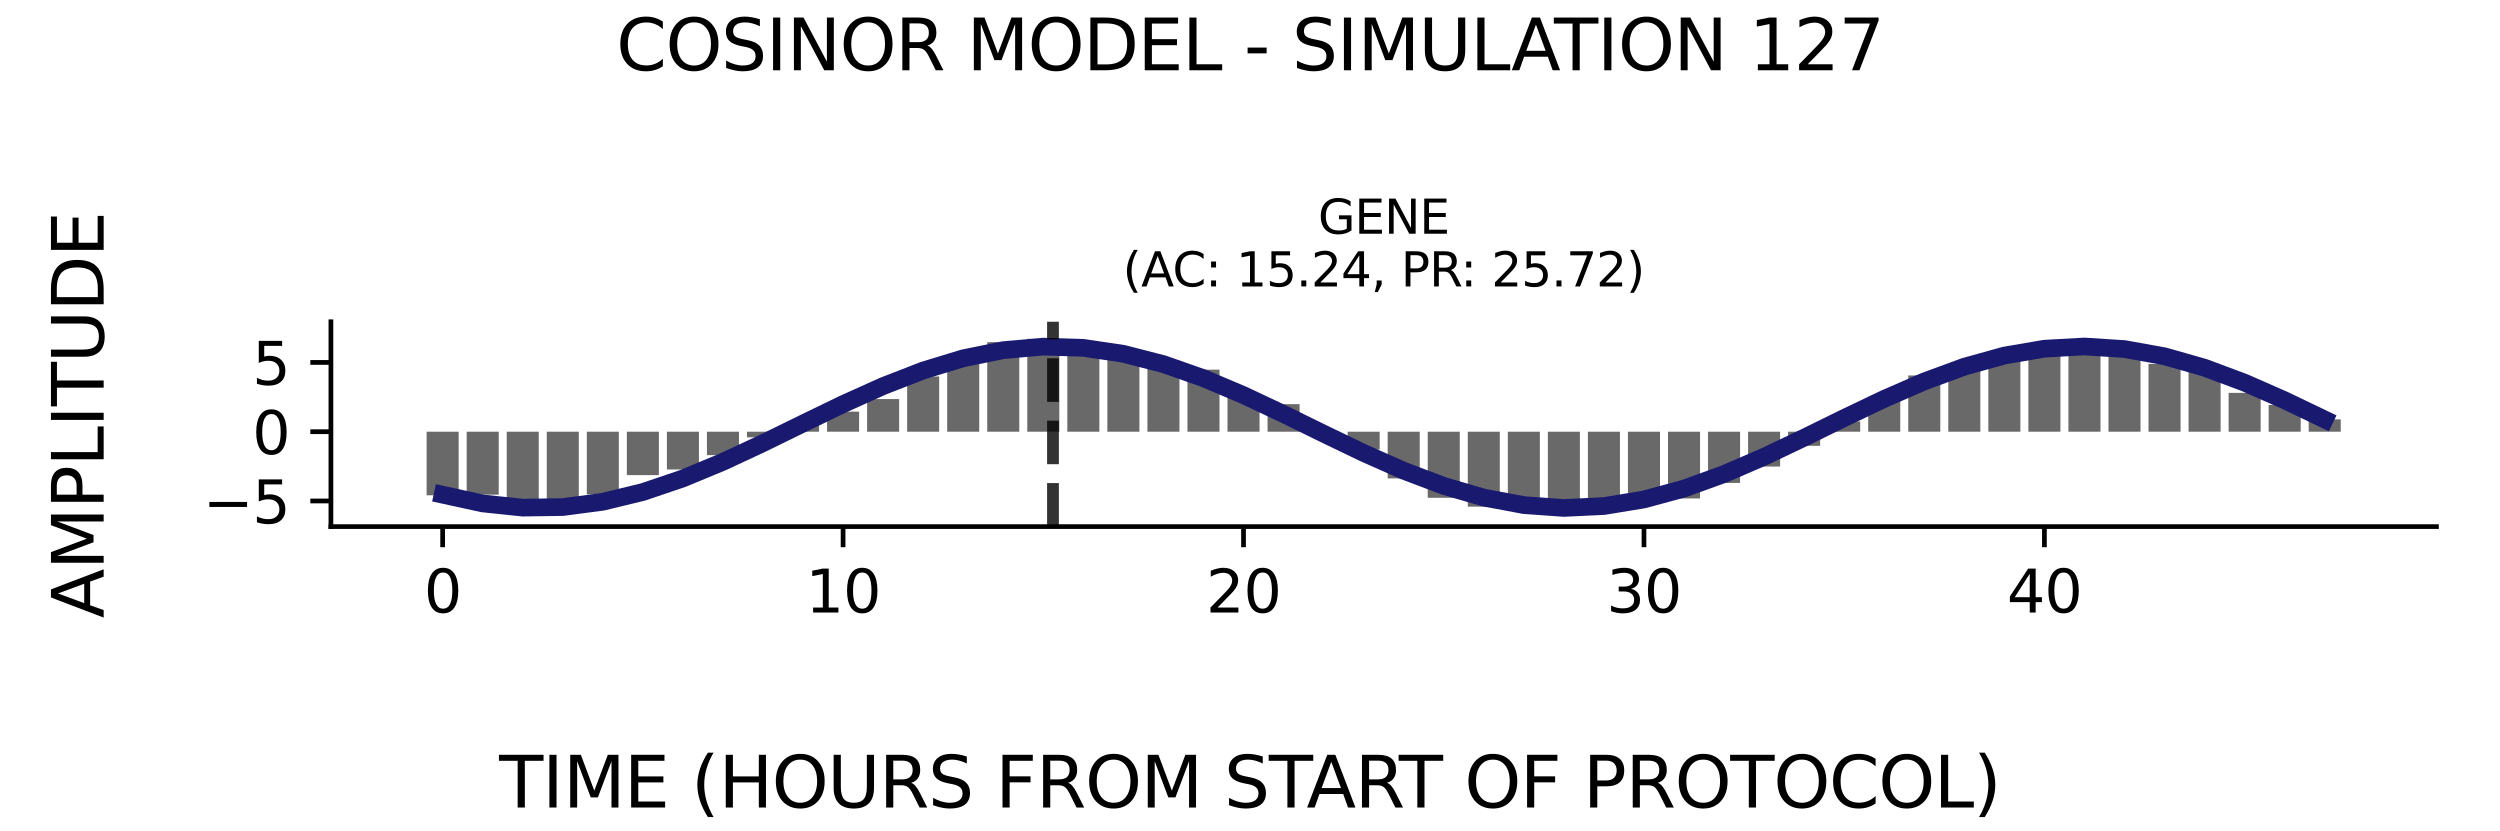 <?xml version="1.0" encoding="utf-8" standalone="no"?>
<!DOCTYPE svg PUBLIC "-//W3C//DTD SVG 1.1//EN"
  "http://www.w3.org/Graphics/SVG/1.1/DTD/svg11.dtd">
<svg xmlns:xlink="http://www.w3.org/1999/xlink" width="424.8pt" height="141.12pt" viewBox="0 0 424.8 141.12" xmlns="http://www.w3.org/2000/svg" version="1.1">
 <defs>
  <style type="text/css">*{stroke-linejoin: round; stroke-linecap: butt}</style>
 </defs>
 <g id="figure_1">
  <g id="patch_1">
   <path d="M 0 141.12 
L 424.8 141.12 
L 424.8 0 
L 0 0 
z
" style="fill: #ffffff"/>
  </g>
  <g id="axes_1">
   <g id="patch_2">
    <path d="M 56.23 89.48 
L 414 89.48 
L 414 54.672 
L 56.23 54.672 
z
" style="fill: #ffffff"/>
   </g>
   <g id="patch_3">
    <path d="M 72.492 73.356 
L 77.936 73.356 
L 77.936 84.159 
L 72.492 84.159 
z
" clip-path="url(#pdccaee2e2e)" style="fill: #696969"/>
   </g>
   <g id="patch_4">
    <path d="M 79.297 73.356 
L 84.74 73.356 
L 84.74 84.053 
L 79.297 84.053 
z
" clip-path="url(#pdccaee2e2e)" style="fill: #696969"/>
   </g>
   <g id="patch_5">
    <path d="M 86.101 73.356 
L 91.544 73.356 
L 91.544 85.902 
L 86.101 85.902 
z
" clip-path="url(#pdccaee2e2e)" style="fill: #696969"/>
   </g>
   <g id="patch_6">
    <path d="M 92.905 73.356 
L 98.349 73.356 
L 98.349 85.169 
L 92.905 85.169 
z
" clip-path="url(#pdccaee2e2e)" style="fill: #696969"/>
   </g>
   <g id="patch_7">
    <path d="M 99.709 73.356 
L 105.153 73.356 
L 105.153 83.999 
L 99.709 83.999 
z
" clip-path="url(#pdccaee2e2e)" style="fill: #696969"/>
   </g>
   <g id="patch_8">
    <path d="M 106.514 73.356 
L 111.957 73.356 
L 111.957 80.732 
L 106.514 80.732 
z
" clip-path="url(#pdccaee2e2e)" style="fill: #696969"/>
   </g>
   <g id="patch_9">
    <path d="M 113.318 73.356 
L 118.762 73.356 
L 118.762 79.775 
L 113.318 79.775 
z
" clip-path="url(#pdccaee2e2e)" style="fill: #696969"/>
   </g>
   <g id="patch_10">
    <path d="M 120.122 73.356 
L 125.566 73.356 
L 125.566 77.338 
L 120.122 77.338 
z
" clip-path="url(#pdccaee2e2e)" style="fill: #696969"/>
   </g>
   <g id="patch_11">
    <path d="M 126.927 73.356 
L 132.37 73.356 
L 132.37 74.312 
L 126.927 74.312 
z
" clip-path="url(#pdccaee2e2e)" style="fill: #696969"/>
   </g>
   <g id="patch_12">
    <path d="M 133.731 73.356 
L 139.174 73.356 
L 139.174 72.032 
L 133.731 72.032 
z
" clip-path="url(#pdccaee2e2e)" style="fill: #696969"/>
   </g>
   <g id="patch_13">
    <path d="M 140.535 73.356 
L 145.979 73.356 
L 145.979 69.946 
L 140.535 69.946 
z
" clip-path="url(#pdccaee2e2e)" style="fill: #696969"/>
   </g>
   <g id="patch_14">
    <path d="M 147.34 73.356 
L 152.783 73.356 
L 152.783 67.81 
L 147.34 67.81 
z
" clip-path="url(#pdccaee2e2e)" style="fill: #696969"/>
   </g>
   <g id="patch_15">
    <path d="M 154.144 73.356 
L 159.587 73.356 
L 159.587 63.968 
L 154.144 63.968 
z
" clip-path="url(#pdccaee2e2e)" style="fill: #696969"/>
   </g>
   <g id="patch_16">
    <path d="M 160.948 73.356 
L 166.392 73.356 
L 166.392 60.29 
L 160.948 60.29 
z
" clip-path="url(#pdccaee2e2e)" style="fill: #696969"/>
   </g>
   <g id="patch_17">
    <path d="M 167.752 73.356 
L 173.196 73.356 
L 173.196 58.14 
L 167.752 58.14 
z
" clip-path="url(#pdccaee2e2e)" style="fill: #696969"/>
   </g>
   <g id="patch_18">
    <path d="M 174.557 73.356 
L 180 73.356 
L 180 57.573 
L 174.557 57.573 
z
" clip-path="url(#pdccaee2e2e)" style="fill: #696969"/>
   </g>
   <g id="patch_19">
    <path d="M 181.361 73.356 
L 186.804 73.356 
L 186.804 58.41 
L 181.361 58.41 
z
" clip-path="url(#pdccaee2e2e)" style="fill: #696969"/>
   </g>
   <g id="patch_20">
    <path d="M 188.165 73.356 
L 193.609 73.356 
L 193.609 59.598 
L 188.165 59.598 
z
" clip-path="url(#pdccaee2e2e)" style="fill: #696969"/>
   </g>
   <g id="patch_21">
    <path d="M 194.97 73.356 
L 200.413 73.356 
L 200.413 61.62 
L 194.97 61.62 
z
" clip-path="url(#pdccaee2e2e)" style="fill: #696969"/>
   </g>
   <g id="patch_22">
    <path d="M 201.774 73.356 
L 207.217 73.356 
L 207.217 62.812 
L 201.774 62.812 
z
" clip-path="url(#pdccaee2e2e)" style="fill: #696969"/>
   </g>
   <g id="patch_23">
    <path d="M 208.578 73.356 
L 214.022 73.356 
L 214.022 67.036 
L 208.578 67.036 
z
" clip-path="url(#pdccaee2e2e)" style="fill: #696969"/>
   </g>
   <g id="patch_24">
    <path d="M 215.383 73.356 
L 220.826 73.356 
L 220.826 68.677 
L 215.383 68.677 
z
" clip-path="url(#pdccaee2e2e)" style="fill: #696969"/>
   </g>
   <g id="patch_25">
    <path d="M 222.187 73.356 
L 227.63 73.356 
L 227.63 73.897 
L 222.187 73.897 
z
" clip-path="url(#pdccaee2e2e)" style="fill: #696969"/>
   </g>
   <g id="patch_26">
    <path d="M 228.991 73.356 
L 234.435 73.356 
L 234.435 76.379 
L 228.991 76.379 
z
" clip-path="url(#pdccaee2e2e)" style="fill: #696969"/>
   </g>
   <g id="patch_27">
    <path d="M 235.795 73.356 
L 241.239 73.356 
L 241.239 81.289 
L 235.795 81.289 
z
" clip-path="url(#pdccaee2e2e)" style="fill: #696969"/>
   </g>
   <g id="patch_28">
    <path d="M 242.6 73.356 
L 248.043 73.356 
L 248.043 84.585 
L 242.6 84.585 
z
" clip-path="url(#pdccaee2e2e)" style="fill: #696969"/>
   </g>
   <g id="patch_29">
    <path d="M 249.404 73.356 
L 254.847 73.356 
L 254.847 86.095 
L 249.404 86.095 
z
" clip-path="url(#pdccaee2e2e)" style="fill: #696969"/>
   </g>
   <g id="patch_30">
    <path d="M 256.208 73.356 
L 261.652 73.356 
L 261.652 86.579 
L 256.208 86.579 
z
" clip-path="url(#pdccaee2e2e)" style="fill: #696969"/>
   </g>
   <g id="patch_31">
    <path d="M 263.013 73.356 
L 268.456 73.356 
L 268.456 85.726 
L 263.013 85.726 
z
" clip-path="url(#pdccaee2e2e)" style="fill: #696969"/>
   </g>
   <g id="patch_32">
    <path d="M 269.817 73.356 
L 275.26 73.356 
L 275.26 85.776 
L 269.817 85.776 
z
" clip-path="url(#pdccaee2e2e)" style="fill: #696969"/>
   </g>
   <g id="patch_33">
    <path d="M 276.621 73.356 
L 282.065 73.356 
L 282.065 84.937 
L 276.621 84.937 
z
" clip-path="url(#pdccaee2e2e)" style="fill: #696969"/>
   </g>
   <g id="patch_34">
    <path d="M 283.426 73.356 
L 288.869 73.356 
L 288.869 84.697 
L 283.426 84.697 
z
" clip-path="url(#pdccaee2e2e)" style="fill: #696969"/>
   </g>
   <g id="patch_35">
    <path d="M 290.23 73.356 
L 295.673 73.356 
L 295.673 82.06 
L 290.23 82.06 
z
" clip-path="url(#pdccaee2e2e)" style="fill: #696969"/>
   </g>
   <g id="patch_36">
    <path d="M 297.034 73.356 
L 302.478 73.356 
L 302.478 79.274 
L 297.034 79.274 
z
" clip-path="url(#pdccaee2e2e)" style="fill: #696969"/>
   </g>
   <g id="patch_37">
    <path d="M 303.838 73.356 
L 309.282 73.356 
L 309.282 75.755 
L 303.838 75.755 
z
" clip-path="url(#pdccaee2e2e)" style="fill: #696969"/>
   </g>
   <g id="patch_38">
    <path d="M 310.643 73.356 
L 316.086 73.356 
L 316.086 71.606 
L 310.643 71.606 
z
" clip-path="url(#pdccaee2e2e)" style="fill: #696969"/>
   </g>
   <g id="patch_39">
    <path d="M 317.447 73.356 
L 322.89 73.356 
L 322.89 67.409 
L 317.447 67.409 
z
" clip-path="url(#pdccaee2e2e)" style="fill: #696969"/>
   </g>
   <g id="patch_40">
    <path d="M 324.251 73.356 
L 329.695 73.356 
L 329.695 63.796 
L 324.251 63.796 
z
" clip-path="url(#pdccaee2e2e)" style="fill: #696969"/>
   </g>
   <g id="patch_41">
    <path d="M 331.056 73.356 
L 336.499 73.356 
L 336.499 62.398 
L 331.056 62.398 
z
" clip-path="url(#pdccaee2e2e)" style="fill: #696969"/>
   </g>
   <g id="patch_42">
    <path d="M 337.86 73.356 
L 343.303 73.356 
L 343.303 60.008 
L 337.86 60.008 
z
" clip-path="url(#pdccaee2e2e)" style="fill: #696969"/>
   </g>
   <g id="patch_43">
    <path d="M 344.664 73.356 
L 350.108 73.356 
L 350.108 58.96 
L 344.664 58.96 
z
" clip-path="url(#pdccaee2e2e)" style="fill: #696969"/>
   </g>
   <g id="patch_44">
    <path d="M 351.468 73.356 
L 356.912 73.356 
L 356.912 59.171 
L 351.468 59.171 
z
" clip-path="url(#pdccaee2e2e)" style="fill: #696969"/>
   </g>
   <g id="patch_45">
    <path d="M 358.273 73.356 
L 363.716 73.356 
L 363.716 60.014 
L 358.273 60.014 
z
" clip-path="url(#pdccaee2e2e)" style="fill: #696969"/>
   </g>
   <g id="patch_46">
    <path d="M 365.077 73.356 
L 370.521 73.356 
L 370.521 61.834 
L 365.077 61.834 
z
" clip-path="url(#pdccaee2e2e)" style="fill: #696969"/>
   </g>
   <g id="patch_47">
    <path d="M 371.881 73.356 
L 377.325 73.356 
L 377.325 62.319 
L 371.881 62.319 
z
" clip-path="url(#pdccaee2e2e)" style="fill: #696969"/>
   </g>
   <g id="patch_48">
    <path d="M 378.686 73.356 
L 384.129 73.356 
L 384.129 66.754 
L 378.686 66.754 
z
" clip-path="url(#pdccaee2e2e)" style="fill: #696969"/>
   </g>
   <g id="patch_49">
    <path d="M 385.49 73.356 
L 390.933 73.356 
L 390.933 68.814 
L 385.49 68.814 
z
" clip-path="url(#pdccaee2e2e)" style="fill: #696969"/>
   </g>
   <g id="patch_50">
    <path d="M 392.294 73.356 
L 397.738 73.356 
L 397.738 71.257 
L 392.294 71.257 
z
" clip-path="url(#pdccaee2e2e)" style="fill: #696969"/>
   </g>
   <g id="matplotlib.axis_1">
    <g id="xtick_1">
     <g id="line2d_1">
      <defs>
       <path id="m4be2ff59d8" d="M 0 0 
L 0 3.5 
" style="stroke: #000000; stroke-width: 0.8"/>
      </defs>
      <g>
       <use xlink:href="#m4be2ff59d8" x="75.214" y="89.48" style="stroke: #000000; stroke-width: 0.8"/>
      </g>
     </g>
     <g id="text_1">
      <!-- 0 -->
      <g transform="translate(72.033 104.078) scale(0.1 -0.1)">
       <defs>
        <path id="DejaVuSans-30" d="M 2034 4250 
Q 1547 4250 1301 3770 
Q 1056 3291 1056 2328 
Q 1056 1369 1301 889 
Q 1547 409 2034 409 
Q 2525 409 2770 889 
Q 3016 1369 3016 2328 
Q 3016 3291 2770 3770 
Q 2525 4250 2034 4250 
z
M 2034 4750 
Q 2819 4750 3233 4129 
Q 3647 3509 3647 2328 
Q 3647 1150 3233 529 
Q 2819 -91 2034 -91 
Q 1250 -91 836 529 
Q 422 1150 422 2328 
Q 422 3509 836 4129 
Q 1250 4750 2034 4750 
z
" transform="scale(0.016)"/>
       </defs>
       <use xlink:href="#DejaVuSans-30"/>
      </g>
     </g>
    </g>
    <g id="xtick_2">
     <g id="line2d_2">
      <g>
       <use xlink:href="#m4be2ff59d8" x="143.257" y="89.48" style="stroke: #000000; stroke-width: 0.8"/>
      </g>
     </g>
     <g id="text_2">
      <!-- 10 -->
      <g transform="translate(136.894 104.078) scale(0.1 -0.1)">
       <defs>
        <path id="DejaVuSans-31" d="M 794 531 
L 1825 531 
L 1825 4091 
L 703 3866 
L 703 4441 
L 1819 4666 
L 2450 4666 
L 2450 531 
L 3481 531 
L 3481 0 
L 794 0 
L 794 531 
z
" transform="scale(0.016)"/>
       </defs>
       <use xlink:href="#DejaVuSans-31"/>
       <use xlink:href="#DejaVuSans-30" x="63.623"/>
      </g>
     </g>
    </g>
    <g id="xtick_3">
     <g id="line2d_3">
      <g>
       <use xlink:href="#m4be2ff59d8" x="211.3" y="89.48" style="stroke: #000000; stroke-width: 0.8"/>
      </g>
     </g>
     <g id="text_3">
      <!-- 20 -->
      <g transform="translate(204.937 104.078) scale(0.1 -0.1)">
       <defs>
        <path id="DejaVuSans-32" d="M 1228 531 
L 3431 531 
L 3431 0 
L 469 0 
L 469 531 
Q 828 903 1448 1529 
Q 2069 2156 2228 2338 
Q 2531 2678 2651 2914 
Q 2772 3150 2772 3378 
Q 2772 3750 2511 3984 
Q 2250 4219 1831 4219 
Q 1534 4219 1204 4116 
Q 875 4013 500 3803 
L 500 4441 
Q 881 4594 1212 4672 
Q 1544 4750 1819 4750 
Q 2544 4750 2975 4387 
Q 3406 4025 3406 3419 
Q 3406 3131 3298 2873 
Q 3191 2616 2906 2266 
Q 2828 2175 2409 1742 
Q 1991 1309 1228 531 
z
" transform="scale(0.016)"/>
       </defs>
       <use xlink:href="#DejaVuSans-32"/>
       <use xlink:href="#DejaVuSans-30" x="63.623"/>
      </g>
     </g>
    </g>
    <g id="xtick_4">
     <g id="line2d_4">
      <g>
       <use xlink:href="#m4be2ff59d8" x="279.343" y="89.48" style="stroke: #000000; stroke-width: 0.8"/>
      </g>
     </g>
     <g id="text_4">
      <!-- 30 -->
      <g transform="translate(272.98 104.078) scale(0.1 -0.1)">
       <defs>
        <path id="DejaVuSans-33" d="M 2597 2516 
Q 3050 2419 3304 2112 
Q 3559 1806 3559 1356 
Q 3559 666 3084 287 
Q 2609 -91 1734 -91 
Q 1441 -91 1130 -33 
Q 819 25 488 141 
L 488 750 
Q 750 597 1062 519 
Q 1375 441 1716 441 
Q 2309 441 2620 675 
Q 2931 909 2931 1356 
Q 2931 1769 2642 2001 
Q 2353 2234 1838 2234 
L 1294 2234 
L 1294 2753 
L 1863 2753 
Q 2328 2753 2575 2939 
Q 2822 3125 2822 3475 
Q 2822 3834 2567 4026 
Q 2313 4219 1838 4219 
Q 1578 4219 1281 4162 
Q 984 4106 628 3988 
L 628 4550 
Q 988 4650 1302 4700 
Q 1616 4750 1894 4750 
Q 2613 4750 3031 4423 
Q 3450 4097 3450 3541 
Q 3450 3153 3228 2886 
Q 3006 2619 2597 2516 
z
" transform="scale(0.016)"/>
       </defs>
       <use xlink:href="#DejaVuSans-33"/>
       <use xlink:href="#DejaVuSans-30" x="63.623"/>
      </g>
     </g>
    </g>
    <g id="xtick_5">
     <g id="line2d_5">
      <g>
       <use xlink:href="#m4be2ff59d8" x="347.386" y="89.48" style="stroke: #000000; stroke-width: 0.8"/>
      </g>
     </g>
     <g id="text_5">
      <!-- 40 -->
      <g transform="translate(341.023 104.078) scale(0.1 -0.1)">
       <defs>
        <path id="DejaVuSans-34" d="M 2419 4116 
L 825 1625 
L 2419 1625 
L 2419 4116 
z
M 2253 4666 
L 3047 4666 
L 3047 1625 
L 3713 1625 
L 3713 1100 
L 3047 1100 
L 3047 0 
L 2419 0 
L 2419 1100 
L 313 1100 
L 313 1709 
L 2253 4666 
z
" transform="scale(0.016)"/>
       </defs>
       <use xlink:href="#DejaVuSans-34"/>
       <use xlink:href="#DejaVuSans-30" x="63.623"/>
      </g>
     </g>
    </g>
   </g>
   <g id="matplotlib.axis_2">
    <g id="ytick_1">
     <g id="line2d_6">
      <defs>
       <path id="mc01c46d5a7" d="M 0 0 
L -3.5 0 
" style="stroke: #000000; stroke-width: 0.8"/>
      </defs>
      <g>
       <use xlink:href="#mc01c46d5a7" x="56.23" y="85.126" style="stroke: #000000; stroke-width: 0.8"/>
      </g>
     </g>
     <g id="text_6">
      <!-- −5 -->
      <g transform="translate(34.488 88.925) scale(0.1 -0.1)">
       <defs>
        <path id="DejaVuSans-2212" d="M 678 2272 
L 4684 2272 
L 4684 1741 
L 678 1741 
L 678 2272 
z
" transform="scale(0.016)"/>
        <path id="DejaVuSans-35" d="M 691 4666 
L 3169 4666 
L 3169 4134 
L 1269 4134 
L 1269 2991 
Q 1406 3038 1543 3061 
Q 1681 3084 1819 3084 
Q 2600 3084 3056 2656 
Q 3513 2228 3513 1497 
Q 3513 744 3044 326 
Q 2575 -91 1722 -91 
Q 1428 -91 1123 -41 
Q 819 9 494 109 
L 494 744 
Q 775 591 1075 516 
Q 1375 441 1709 441 
Q 2250 441 2565 725 
Q 2881 1009 2881 1497 
Q 2881 1984 2565 2268 
Q 2250 2553 1709 2553 
Q 1456 2553 1204 2497 
Q 953 2441 691 2322 
L 691 4666 
z
" transform="scale(0.016)"/>
       </defs>
       <use xlink:href="#DejaVuSans-2212"/>
       <use xlink:href="#DejaVuSans-35" x="83.789"/>
      </g>
     </g>
    </g>
    <g id="ytick_2">
     <g id="line2d_7">
      <g>
       <use xlink:href="#mc01c46d5a7" x="56.23" y="73.356" style="stroke: #000000; stroke-width: 0.8"/>
      </g>
     </g>
     <g id="text_7">
      <!-- 0 -->
      <g transform="translate(42.867 77.156) scale(0.1 -0.1)">
       <use xlink:href="#DejaVuSans-30"/>
      </g>
     </g>
    </g>
    <g id="ytick_3">
     <g id="line2d_8">
      <g>
       <use xlink:href="#mc01c46d5a7" x="56.23" y="61.587" style="stroke: #000000; stroke-width: 0.8"/>
      </g>
     </g>
     <g id="text_8">
      <!-- 5 -->
      <g transform="translate(42.867 65.386) scale(0.1 -0.1)">
       <use xlink:href="#DejaVuSans-35"/>
      </g>
     </g>
    </g>
   </g>
   <g id="line2d_9">
    <path d="M 75.214 84.06 
L 82.018 85.544 
L 88.823 86.258 
L 95.627 86.161 
L 102.431 85.259 
L 109.235 83.605 
L 116.04 81.297 
L 122.844 78.472 
L 129.648 75.298 
L 136.453 71.964 
L 143.257 68.667 
L 150.061 65.604 
L 156.866 62.956 
L 163.67 60.88 
L 170.474 59.5 
L 177.278 58.897 
L 184.083 59.108 
L 190.887 60.12 
L 197.691 61.873 
L 204.496 64.263 
L 211.3 67.147 
L 218.104 70.355 
L 224.909 73.696 
L 231.713 76.971 
L 238.517 79.987 
L 245.321 82.564 
L 252.126 84.549 
L 258.93 85.824 
L 265.734 86.313 
L 272.539 85.988 
L 279.343 84.868 
L 286.147 83.019 
L 292.952 80.551 
L 299.756 77.61 
L 306.56 74.372 
L 313.364 71.028 
L 320.169 67.778 
L 326.973 64.813 
L 333.777 62.311 
L 340.582 60.419 
L 347.386 59.25 
L 354.19 58.874 
L 360.995 59.313 
L 367.799 60.54 
L 374.603 62.483 
L 381.407 65.027 
L 388.212 68.02 
L 395.016 71.285 
" clip-path="url(#pdccaee2e2e)" style="fill: none; stroke: #191970; stroke-width: 3; stroke-linecap: square"/>
   </g>
   <g id="line2d_10">
    <path d="M 178.922 89.48 
L 178.922 54.672 
" clip-path="url(#pdccaee2e2e)" style="fill: none; stroke-dasharray: 7.4,3.2; stroke-dashoffset: 0; stroke: #000000; stroke-opacity: 0.8; stroke-width: 2"/>
   </g>
   <g id="patch_51">
    <path d="M 56.23 89.48 
L 56.23 54.672 
" style="fill: none; stroke: #000000; stroke-width: 0.8; stroke-linejoin: miter; stroke-linecap: square"/>
   </g>
   <g id="patch_52">
    <path d="M 56.23 89.48 
L 414 89.48 
" style="fill: none; stroke: #000000; stroke-width: 0.8; stroke-linejoin: miter; stroke-linecap: square"/>
   </g>
   <g id="text_9">
    <!-- GENE -->
    <g transform="translate(223.968 39.714) scale(0.08 -0.08)">
     <defs>
      <path id="DejaVuSans-47" d="M 3809 666 
L 3809 1919 
L 2778 1919 
L 2778 2438 
L 4434 2438 
L 4434 434 
Q 4069 175 3628 42 
Q 3188 -91 2688 -91 
Q 1594 -91 976 548 
Q 359 1188 359 2328 
Q 359 3472 976 4111 
Q 1594 4750 2688 4750 
Q 3144 4750 3555 4637 
Q 3966 4525 4313 4306 
L 4313 3634 
Q 3963 3931 3569 4081 
Q 3175 4231 2741 4231 
Q 1884 4231 1454 3753 
Q 1025 3275 1025 2328 
Q 1025 1384 1454 906 
Q 1884 428 2741 428 
Q 3075 428 3337 486 
Q 3600 544 3809 666 
z
" transform="scale(0.016)"/>
      <path id="DejaVuSans-45" d="M 628 4666 
L 3578 4666 
L 3578 4134 
L 1259 4134 
L 1259 2753 
L 3481 2753 
L 3481 2222 
L 1259 2222 
L 1259 531 
L 3634 531 
L 3634 0 
L 628 0 
L 628 4666 
z
" transform="scale(0.016)"/>
      <path id="DejaVuSans-4e" d="M 628 4666 
L 1478 4666 
L 3547 763 
L 3547 4666 
L 4159 4666 
L 4159 0 
L 3309 0 
L 1241 3903 
L 1241 0 
L 628 0 
L 628 4666 
z
" transform="scale(0.016)"/>
     </defs>
     <use xlink:href="#DejaVuSans-47"/>
     <use xlink:href="#DejaVuSans-45" x="77.49"/>
     <use xlink:href="#DejaVuSans-4e" x="140.674"/>
     <use xlink:href="#DejaVuSans-45" x="215.479"/>
    </g>
    <!-- (AC: 15.24, PR: 25.72) -->
    <g transform="translate(190.786 48.672) scale(0.08 -0.08)">
     <defs>
      <path id="DejaVuSans-28" d="M 1984 4856 
Q 1566 4138 1362 3434 
Q 1159 2731 1159 2009 
Q 1159 1288 1364 580 
Q 1569 -128 1984 -844 
L 1484 -844 
Q 1016 -109 783 600 
Q 550 1309 550 2009 
Q 550 2706 781 3412 
Q 1013 4119 1484 4856 
L 1984 4856 
z
" transform="scale(0.016)"/>
      <path id="DejaVuSans-41" d="M 2188 4044 
L 1331 1722 
L 3047 1722 
L 2188 4044 
z
M 1831 4666 
L 2547 4666 
L 4325 0 
L 3669 0 
L 3244 1197 
L 1141 1197 
L 716 0 
L 50 0 
L 1831 4666 
z
" transform="scale(0.016)"/>
      <path id="DejaVuSans-43" d="M 4122 4306 
L 4122 3641 
Q 3803 3938 3442 4084 
Q 3081 4231 2675 4231 
Q 1875 4231 1450 3742 
Q 1025 3253 1025 2328 
Q 1025 1406 1450 917 
Q 1875 428 2675 428 
Q 3081 428 3442 575 
Q 3803 722 4122 1019 
L 4122 359 
Q 3791 134 3420 21 
Q 3050 -91 2638 -91 
Q 1578 -91 968 557 
Q 359 1206 359 2328 
Q 359 3453 968 4101 
Q 1578 4750 2638 4750 
Q 3056 4750 3426 4639 
Q 3797 4528 4122 4306 
z
" transform="scale(0.016)"/>
      <path id="DejaVuSans-3a" d="M 750 794 
L 1409 794 
L 1409 0 
L 750 0 
L 750 794 
z
M 750 3309 
L 1409 3309 
L 1409 2516 
L 750 2516 
L 750 3309 
z
" transform="scale(0.016)"/>
      <path id="DejaVuSans-20" transform="scale(0.016)"/>
      <path id="DejaVuSans-2e" d="M 684 794 
L 1344 794 
L 1344 0 
L 684 0 
L 684 794 
z
" transform="scale(0.016)"/>
      <path id="DejaVuSans-2c" d="M 750 794 
L 1409 794 
L 1409 256 
L 897 -744 
L 494 -744 
L 750 256 
L 750 794 
z
" transform="scale(0.016)"/>
      <path id="DejaVuSans-50" d="M 1259 4147 
L 1259 2394 
L 2053 2394 
Q 2494 2394 2734 2622 
Q 2975 2850 2975 3272 
Q 2975 3691 2734 3919 
Q 2494 4147 2053 4147 
L 1259 4147 
z
M 628 4666 
L 2053 4666 
Q 2838 4666 3239 4311 
Q 3641 3956 3641 3272 
Q 3641 2581 3239 2228 
Q 2838 1875 2053 1875 
L 1259 1875 
L 1259 0 
L 628 0 
L 628 4666 
z
" transform="scale(0.016)"/>
      <path id="DejaVuSans-52" d="M 2841 2188 
Q 3044 2119 3236 1894 
Q 3428 1669 3622 1275 
L 4263 0 
L 3584 0 
L 2988 1197 
Q 2756 1666 2539 1819 
Q 2322 1972 1947 1972 
L 1259 1972 
L 1259 0 
L 628 0 
L 628 4666 
L 2053 4666 
Q 2853 4666 3247 4331 
Q 3641 3997 3641 3322 
Q 3641 2881 3436 2590 
Q 3231 2300 2841 2188 
z
M 1259 4147 
L 1259 2491 
L 2053 2491 
Q 2509 2491 2742 2702 
Q 2975 2913 2975 3322 
Q 2975 3731 2742 3939 
Q 2509 4147 2053 4147 
L 1259 4147 
z
" transform="scale(0.016)"/>
      <path id="DejaVuSans-37" d="M 525 4666 
L 3525 4666 
L 3525 4397 
L 1831 0 
L 1172 0 
L 2766 4134 
L 525 4134 
L 525 4666 
z
" transform="scale(0.016)"/>
      <path id="DejaVuSans-29" d="M 513 4856 
L 1013 4856 
Q 1481 4119 1714 3412 
Q 1947 2706 1947 2009 
Q 1947 1309 1714 600 
Q 1481 -109 1013 -844 
L 513 -844 
Q 928 -128 1133 580 
Q 1338 1288 1338 2009 
Q 1338 2731 1133 3434 
Q 928 4138 513 4856 
z
" transform="scale(0.016)"/>
     </defs>
     <use xlink:href="#DejaVuSans-28"/>
     <use xlink:href="#DejaVuSans-41" x="39.014"/>
     <use xlink:href="#DejaVuSans-43" x="105.672"/>
     <use xlink:href="#DejaVuSans-3a" x="175.496"/>
     <use xlink:href="#DejaVuSans-20" x="209.188"/>
     <use xlink:href="#DejaVuSans-31" x="240.975"/>
     <use xlink:href="#DejaVuSans-35" x="304.598"/>
     <use xlink:href="#DejaVuSans-2e" x="368.221"/>
     <use xlink:href="#DejaVuSans-32" x="400.008"/>
     <use xlink:href="#DejaVuSans-34" x="463.631"/>
     <use xlink:href="#DejaVuSans-2c" x="527.254"/>
     <use xlink:href="#DejaVuSans-20" x="559.041"/>
     <use xlink:href="#DejaVuSans-50" x="590.828"/>
     <use xlink:href="#DejaVuSans-52" x="651.131"/>
     <use xlink:href="#DejaVuSans-3a" x="717.488"/>
     <use xlink:href="#DejaVuSans-20" x="751.18"/>
     <use xlink:href="#DejaVuSans-32" x="782.967"/>
     <use xlink:href="#DejaVuSans-35" x="846.59"/>
     <use xlink:href="#DejaVuSans-2e" x="910.213"/>
     <use xlink:href="#DejaVuSans-37" x="942"/>
     <use xlink:href="#DejaVuSans-32" x="1005.623"/>
     <use xlink:href="#DejaVuSans-29" x="1069.246"/>
    </g>
   </g>
  </g>
  <g id="text_10">
   <!-- COSINOR MODEL - SIMULATION 127 -->
   <g transform="translate(104.717 11.941) scale(0.12 -0.12)">
    <defs>
     <path id="DejaVuSans-4f" d="M 2522 4238 
Q 1834 4238 1429 3725 
Q 1025 3213 1025 2328 
Q 1025 1447 1429 934 
Q 1834 422 2522 422 
Q 3209 422 3611 934 
Q 4013 1447 4013 2328 
Q 4013 3213 3611 3725 
Q 3209 4238 2522 4238 
z
M 2522 4750 
Q 3503 4750 4090 4092 
Q 4678 3434 4678 2328 
Q 4678 1225 4090 567 
Q 3503 -91 2522 -91 
Q 1538 -91 948 565 
Q 359 1222 359 2328 
Q 359 3434 948 4092 
Q 1538 4750 2522 4750 
z
" transform="scale(0.016)"/>
     <path id="DejaVuSans-53" d="M 3425 4513 
L 3425 3897 
Q 3066 4069 2747 4153 
Q 2428 4238 2131 4238 
Q 1616 4238 1336 4038 
Q 1056 3838 1056 3469 
Q 1056 3159 1242 3001 
Q 1428 2844 1947 2747 
L 2328 2669 
Q 3034 2534 3370 2195 
Q 3706 1856 3706 1288 
Q 3706 609 3251 259 
Q 2797 -91 1919 -91 
Q 1588 -91 1214 -16 
Q 841 59 441 206 
L 441 856 
Q 825 641 1194 531 
Q 1563 422 1919 422 
Q 2459 422 2753 634 
Q 3047 847 3047 1241 
Q 3047 1584 2836 1778 
Q 2625 1972 2144 2069 
L 1759 2144 
Q 1053 2284 737 2584 
Q 422 2884 422 3419 
Q 422 4038 858 4394 
Q 1294 4750 2059 4750 
Q 2388 4750 2728 4690 
Q 3069 4631 3425 4513 
z
" transform="scale(0.016)"/>
     <path id="DejaVuSans-49" d="M 628 4666 
L 1259 4666 
L 1259 0 
L 628 0 
L 628 4666 
z
" transform="scale(0.016)"/>
     <path id="DejaVuSans-4d" d="M 628 4666 
L 1569 4666 
L 2759 1491 
L 3956 4666 
L 4897 4666 
L 4897 0 
L 4281 0 
L 4281 4097 
L 3078 897 
L 2444 897 
L 1241 4097 
L 1241 0 
L 628 0 
L 628 4666 
z
" transform="scale(0.016)"/>
     <path id="DejaVuSans-44" d="M 1259 4147 
L 1259 519 
L 2022 519 
Q 2988 519 3436 956 
Q 3884 1394 3884 2338 
Q 3884 3275 3436 3711 
Q 2988 4147 2022 4147 
L 1259 4147 
z
M 628 4666 
L 1925 4666 
Q 3281 4666 3915 4102 
Q 4550 3538 4550 2338 
Q 4550 1131 3912 565 
Q 3275 0 1925 0 
L 628 0 
L 628 4666 
z
" transform="scale(0.016)"/>
     <path id="DejaVuSans-4c" d="M 628 4666 
L 1259 4666 
L 1259 531 
L 3531 531 
L 3531 0 
L 628 0 
L 628 4666 
z
" transform="scale(0.016)"/>
     <path id="DejaVuSans-2d" d="M 313 2009 
L 1997 2009 
L 1997 1497 
L 313 1497 
L 313 2009 
z
" transform="scale(0.016)"/>
     <path id="DejaVuSans-55" d="M 556 4666 
L 1191 4666 
L 1191 1831 
Q 1191 1081 1462 751 
Q 1734 422 2344 422 
Q 2950 422 3222 751 
Q 3494 1081 3494 1831 
L 3494 4666 
L 4128 4666 
L 4128 1753 
Q 4128 841 3676 375 
Q 3225 -91 2344 -91 
Q 1459 -91 1007 375 
Q 556 841 556 1753 
L 556 4666 
z
" transform="scale(0.016)"/>
     <path id="DejaVuSans-54" d="M -19 4666 
L 3928 4666 
L 3928 4134 
L 2272 4134 
L 2272 0 
L 1638 0 
L 1638 4134 
L -19 4134 
L -19 4666 
z
" transform="scale(0.016)"/>
    </defs>
    <use xlink:href="#DejaVuSans-43"/>
    <use xlink:href="#DejaVuSans-4f" x="69.824"/>
    <use xlink:href="#DejaVuSans-53" x="148.535"/>
    <use xlink:href="#DejaVuSans-49" x="212.012"/>
    <use xlink:href="#DejaVuSans-4e" x="241.504"/>
    <use xlink:href="#DejaVuSans-4f" x="316.309"/>
    <use xlink:href="#DejaVuSans-52" x="395.02"/>
    <use xlink:href="#DejaVuSans-20" x="464.502"/>
    <use xlink:href="#DejaVuSans-4d" x="496.289"/>
    <use xlink:href="#DejaVuSans-4f" x="582.568"/>
    <use xlink:href="#DejaVuSans-44" x="661.279"/>
    <use xlink:href="#DejaVuSans-45" x="738.281"/>
    <use xlink:href="#DejaVuSans-4c" x="801.465"/>
    <use xlink:href="#DejaVuSans-20" x="857.178"/>
    <use xlink:href="#DejaVuSans-2d" x="888.965"/>
    <use xlink:href="#DejaVuSans-20" x="925.049"/>
    <use xlink:href="#DejaVuSans-53" x="956.836"/>
    <use xlink:href="#DejaVuSans-49" x="1020.312"/>
    <use xlink:href="#DejaVuSans-4d" x="1049.805"/>
    <use xlink:href="#DejaVuSans-55" x="1136.084"/>
    <use xlink:href="#DejaVuSans-4c" x="1209.277"/>
    <use xlink:href="#DejaVuSans-41" x="1267.24"/>
    <use xlink:href="#DejaVuSans-54" x="1327.898"/>
    <use xlink:href="#DejaVuSans-49" x="1388.982"/>
    <use xlink:href="#DejaVuSans-4f" x="1418.475"/>
    <use xlink:href="#DejaVuSans-4e" x="1497.186"/>
    <use xlink:href="#DejaVuSans-20" x="1571.99"/>
    <use xlink:href="#DejaVuSans-31" x="1603.777"/>
    <use xlink:href="#DejaVuSans-32" x="1667.4"/>
    <use xlink:href="#DejaVuSans-37" x="1731.023"/>
   </g>
  </g>
  <g id="text_11">
   <!-- TIME (HOURS FROM START OF PROTOCOL) -->
   <g transform="translate(84.817 137.213) scale(0.12 -0.12)">
    <defs>
     <path id="DejaVuSans-48" d="M 628 4666 
L 1259 4666 
L 1259 2753 
L 3553 2753 
L 3553 4666 
L 4184 4666 
L 4184 0 
L 3553 0 
L 3553 2222 
L 1259 2222 
L 1259 0 
L 628 0 
L 628 4666 
z
" transform="scale(0.016)"/>
     <path id="DejaVuSans-46" d="M 628 4666 
L 3309 4666 
L 3309 4134 
L 1259 4134 
L 1259 2759 
L 3109 2759 
L 3109 2228 
L 1259 2228 
L 1259 0 
L 628 0 
L 628 4666 
z
" transform="scale(0.016)"/>
    </defs>
    <use xlink:href="#DejaVuSans-54"/>
    <use xlink:href="#DejaVuSans-49" x="61.084"/>
    <use xlink:href="#DejaVuSans-4d" x="90.576"/>
    <use xlink:href="#DejaVuSans-45" x="176.855"/>
    <use xlink:href="#DejaVuSans-20" x="240.039"/>
    <use xlink:href="#DejaVuSans-28" x="271.826"/>
    <use xlink:href="#DejaVuSans-48" x="310.84"/>
    <use xlink:href="#DejaVuSans-4f" x="386.035"/>
    <use xlink:href="#DejaVuSans-55" x="464.746"/>
    <use xlink:href="#DejaVuSans-52" x="537.939"/>
    <use xlink:href="#DejaVuSans-53" x="607.422"/>
    <use xlink:href="#DejaVuSans-20" x="670.898"/>
    <use xlink:href="#DejaVuSans-46" x="702.686"/>
    <use xlink:href="#DejaVuSans-52" x="760.205"/>
    <use xlink:href="#DejaVuSans-4f" x="829.688"/>
    <use xlink:href="#DejaVuSans-4d" x="908.398"/>
    <use xlink:href="#DejaVuSans-20" x="994.678"/>
    <use xlink:href="#DejaVuSans-53" x="1026.465"/>
    <use xlink:href="#DejaVuSans-54" x="1089.941"/>
    <use xlink:href="#DejaVuSans-41" x="1143.275"/>
    <use xlink:href="#DejaVuSans-52" x="1211.684"/>
    <use xlink:href="#DejaVuSans-54" x="1273.916"/>
    <use xlink:href="#DejaVuSans-20" x="1335"/>
    <use xlink:href="#DejaVuSans-4f" x="1366.787"/>
    <use xlink:href="#DejaVuSans-46" x="1445.498"/>
    <use xlink:href="#DejaVuSans-20" x="1503.018"/>
    <use xlink:href="#DejaVuSans-50" x="1534.805"/>
    <use xlink:href="#DejaVuSans-52" x="1595.107"/>
    <use xlink:href="#DejaVuSans-4f" x="1664.59"/>
    <use xlink:href="#DejaVuSans-54" x="1743.301"/>
    <use xlink:href="#DejaVuSans-4f" x="1804.385"/>
    <use xlink:href="#DejaVuSans-43" x="1883.096"/>
    <use xlink:href="#DejaVuSans-4f" x="1952.92"/>
    <use xlink:href="#DejaVuSans-4c" x="2031.631"/>
    <use xlink:href="#DejaVuSans-29" x="2087.344"/>
   </g>
  </g>
  <g id="text_12">
   <!-- AMPLITUDE -->
   <g transform="translate(17.614 105.039) rotate(-90) scale(0.12 -0.12)">
    <use xlink:href="#DejaVuSans-41"/>
    <use xlink:href="#DejaVuSans-4d" x="68.408"/>
    <use xlink:href="#DejaVuSans-50" x="154.688"/>
    <use xlink:href="#DejaVuSans-4c" x="214.99"/>
    <use xlink:href="#DejaVuSans-49" x="270.703"/>
    <use xlink:href="#DejaVuSans-54" x="300.195"/>
    <use xlink:href="#DejaVuSans-55" x="361.279"/>
    <use xlink:href="#DejaVuSans-44" x="434.473"/>
    <use xlink:href="#DejaVuSans-45" x="511.475"/>
   </g>
  </g>
 </g>
 <defs>
  <clipPath id="pdccaee2e2e">
   <rect x="56.23" y="54.672" width="357.77" height="34.808"/>
  </clipPath>
 </defs>
</svg>
